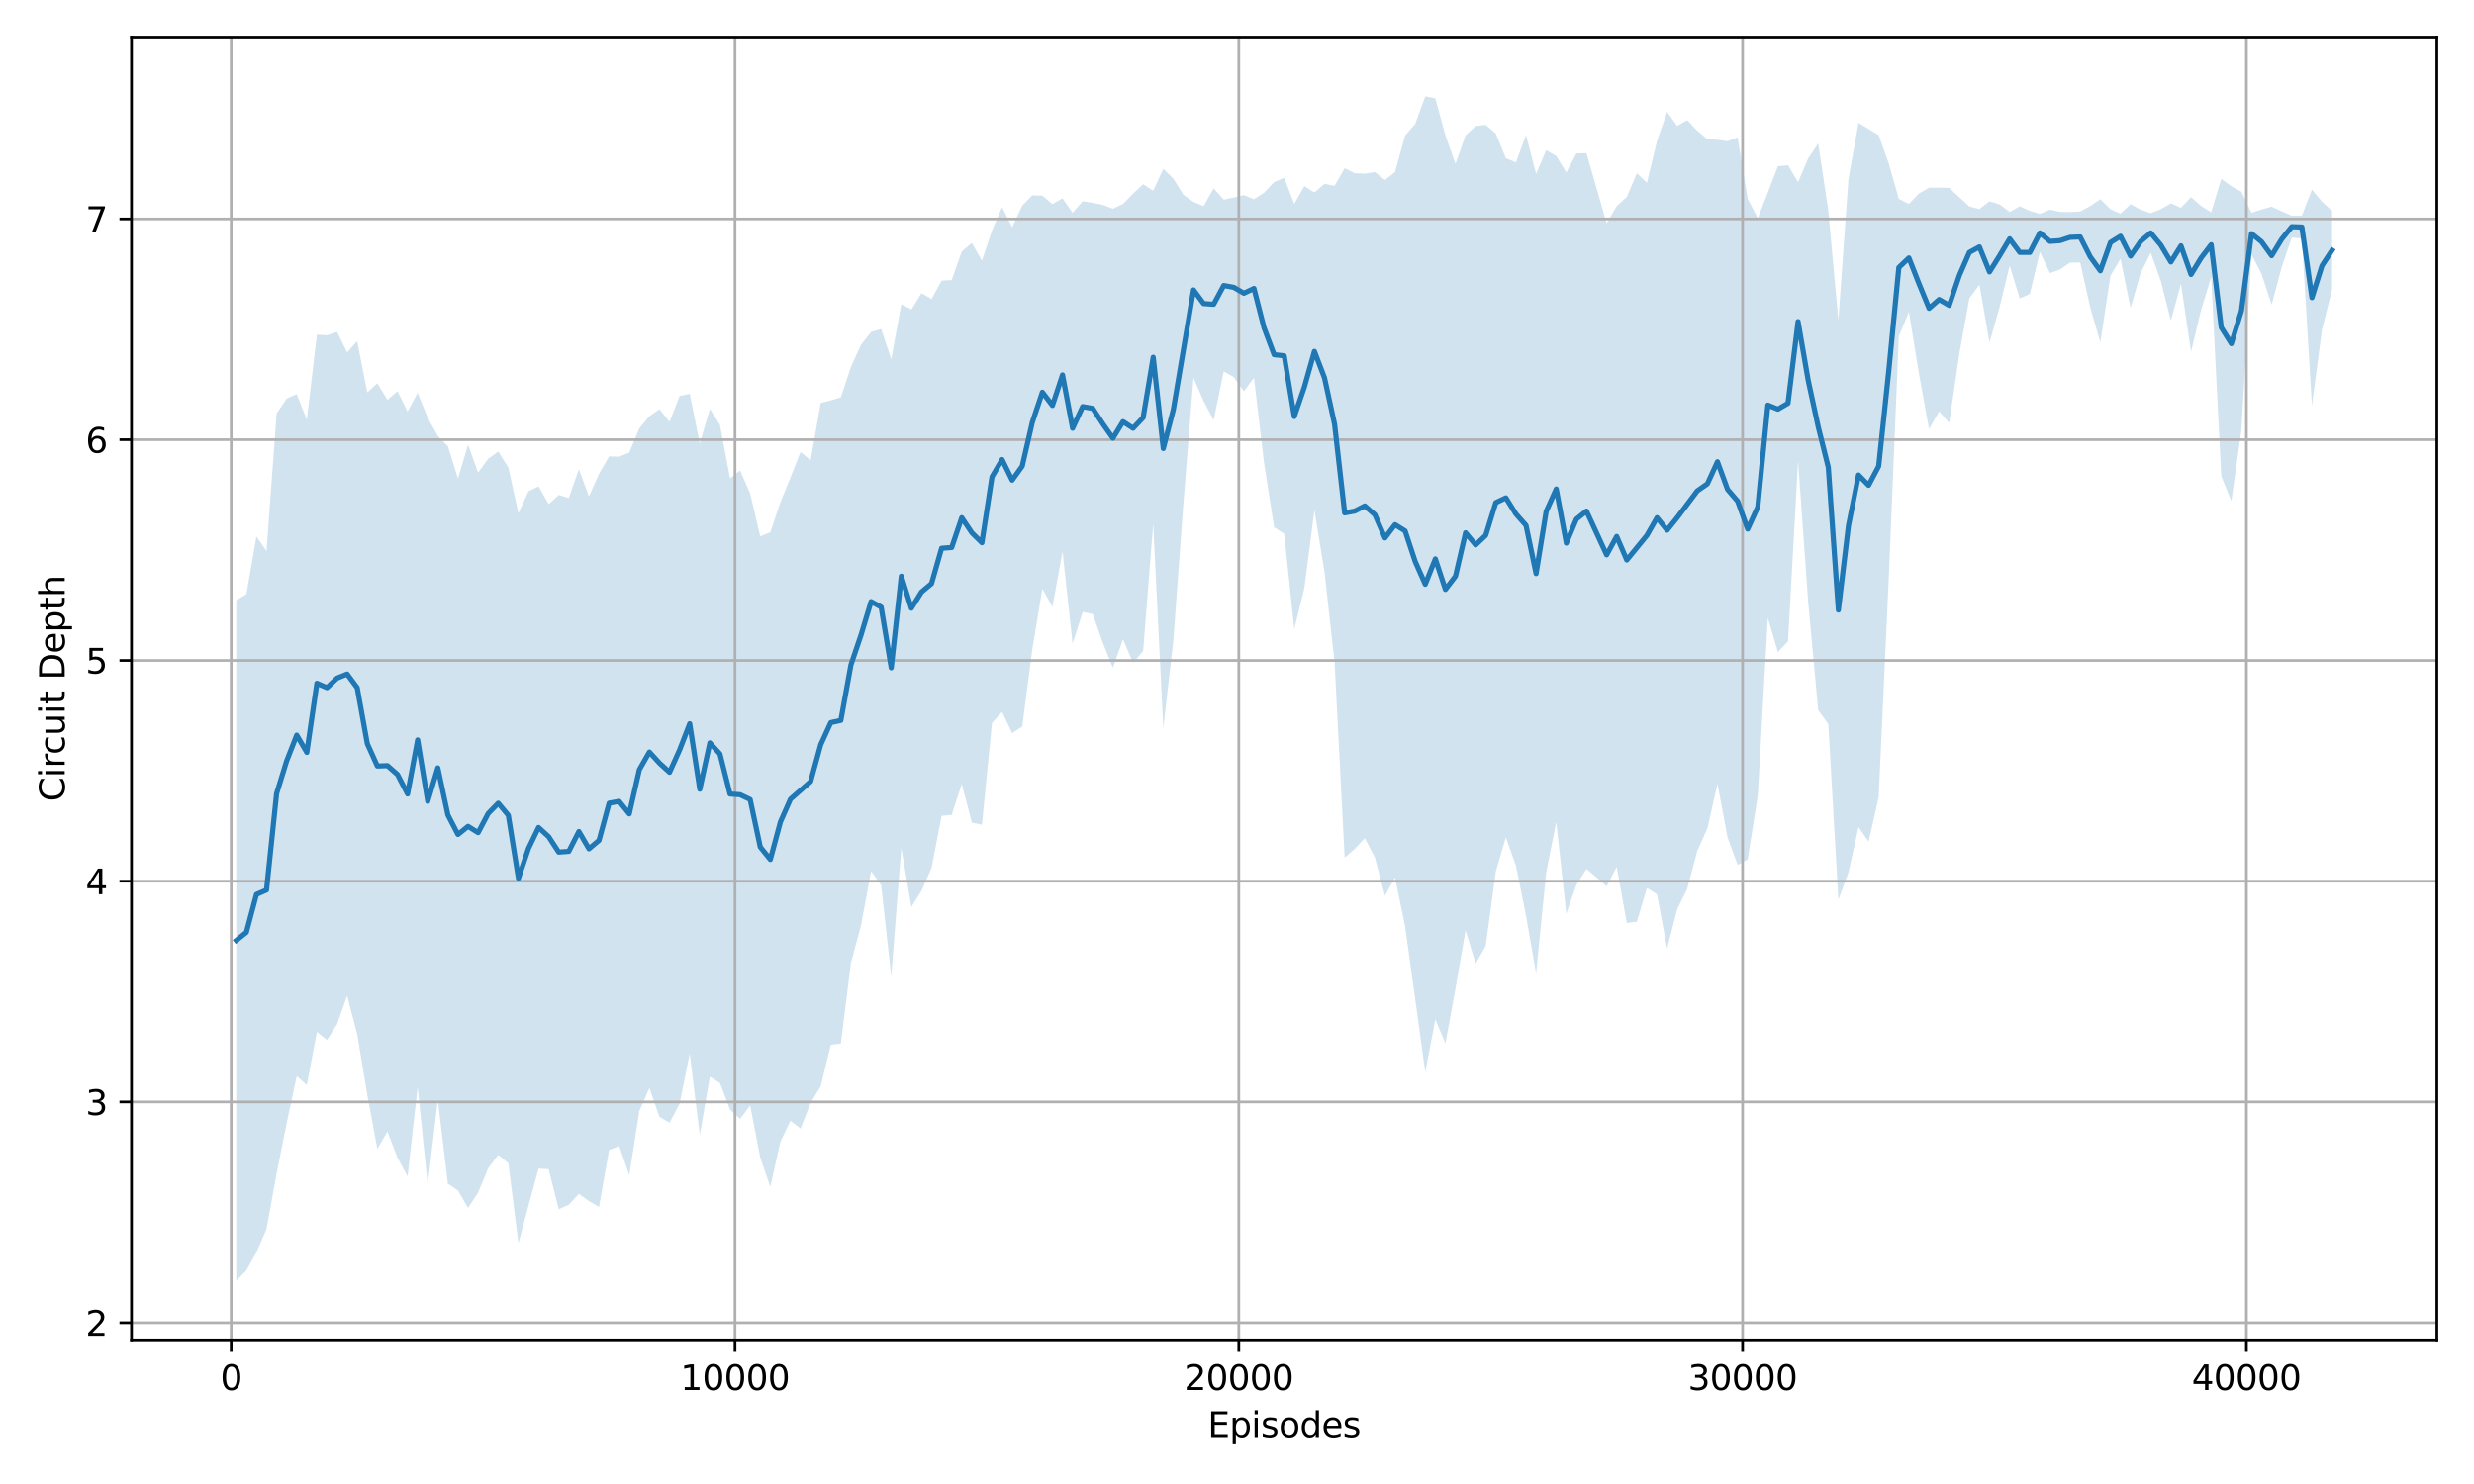 <?xml version="1.0" encoding="utf-8" standalone="no"?>
<!DOCTYPE svg PUBLIC "-//W3C//DTD SVG 1.1//EN"
  "http://www.w3.org/Graphics/SVG/1.1/DTD/svg11.dtd">
<svg xmlns:xlink="http://www.w3.org/1999/xlink" width="720pt" height="432pt" viewBox="0 0 720 432" xmlns="http://www.w3.org/2000/svg" version="1.1">
 <defs>
  <style type="text/css">*{stroke-linejoin: round; stroke-linecap: butt}</style>
 </defs>
 <g id="figure_1">
  <g id="patch_1">
   <path d="M 0 432 
L 720 432 
L 720 0 
L 0 0 
z
" style="fill: #ffffff"/>
  </g>
  <g id="axes_1">
   <g id="patch_2">
    <path d="M 38.27 390.04 
L 709.2 390.04 
L 709.2 10.8 
L 38.27 10.8 
z
" style="fill: #ffffff"/>
   </g>
   <g id="FillBetweenPolyCollection_1">
    <path d="M 68.767 174.727 
L 68.767 372.802 
L 71.699 369.846 
L 74.632 364.572 
L 77.564 357.77 
L 80.496 341.655 
L 83.429 326.955 
L 86.361 313.269 
L 89.294 315.872 
L 92.226 300.399 
L 95.158 302.762 
L 98.091 298.19 
L 101.023 289.852 
L 103.955 301.076 
L 106.888 318.68 
L 109.82 334.426 
L 112.753 329.374 
L 115.685 337.034 
L 118.617 342.468 
L 121.55 316.439 
L 124.482 344.942 
L 127.415 320.171 
L 130.347 344.57 
L 133.279 346.571 
L 136.212 351.635 
L 139.144 347.187 
L 142.076 340.083 
L 145.009 336.19 
L 147.941 338.623 
L 150.874 361.923 
L 153.806 350.951 
L 156.738 340.184 
L 159.671 340.361 
L 162.603 352.025 
L 165.536 350.716 
L 168.468 347.54 
L 171.4 349.65 
L 174.333 351.34 
L 177.265 334.765 
L 180.197 333.617 
L 183.13 342.107 
L 186.062 323.431 
L 188.995 316.709 
L 191.927 325.158 
L 194.859 326.83 
L 197.792 321.299 
L 200.724 306.715 
L 203.657 330.407 
L 206.589 313.461 
L 209.521 315.257 
L 212.454 323.027 
L 215.386 325.735 
L 218.319 321.819 
L 221.251 336.989 
L 224.183 345.487 
L 227.116 332.354 
L 230.048 326.254 
L 232.98 328.542 
L 235.913 321.042 
L 238.845 316.28 
L 241.778 304.149 
L 244.71 303.777 
L 247.642 280.287 
L 250.575 269.378 
L 253.507 253.613 
L 256.44 257.69 
L 259.372 284.189 
L 262.304 246.911 
L 265.237 264.017 
L 268.169 259.337 
L 271.101 252.697 
L 274.034 237.493 
L 276.966 237.231 
L 279.899 228.207 
L 282.831 239.476 
L 285.763 240.075 
L 288.696 210.482 
L 291.628 207.257 
L 294.561 213.39 
L 297.493 211.547 
L 300.425 189.056 
L 303.358 171.408 
L 306.29 176.65 
L 309.223 160.558 
L 312.155 187.392 
L 315.087 178.142 
L 318.02 178.737 
L 320.952 187.131 
L 323.884 194.376 
L 326.817 186.114 
L 329.749 192.984 
L 332.682 189.494 
L 335.614 152.49 
L 338.546 211.981 
L 341.479 186.409 
L 344.411 146.381 
L 347.344 110.018 
L 350.276 116.744 
L 353.208 122.326 
L 356.141 108.126 
L 359.073 109.79 
L 362.005 113.929 
L 364.938 109.97 
L 367.87 134.754 
L 370.803 153.499 
L 373.735 155.388 
L 376.667 183.155 
L 379.6 171.178 
L 382.532 148.563 
L 385.465 166.479 
L 388.397 192.898 
L 391.329 249.657 
L 394.262 247.122 
L 397.194 244.001 
L 400.126 249.622 
L 403.059 260.766 
L 405.991 255.407 
L 408.924 269.694 
L 411.856 290.801 
L 414.788 312.138 
L 417.721 296.763 
L 420.653 303.762 
L 423.586 287.786 
L 426.518 270.822 
L 429.45 280.544 
L 432.383 275.346 
L 435.315 253.743 
L 438.248 243.776 
L 441.18 252 
L 444.112 266.602 
L 447.045 283.361 
L 449.977 254.041 
L 452.909 239.288 
L 455.842 265.979 
L 458.774 257.591 
L 461.707 252.954 
L 464.639 255.407 
L 467.571 258.043 
L 470.504 252.326 
L 473.436 268.69 
L 476.369 268.326 
L 479.301 258.474 
L 482.233 260.353 
L 485.166 276.117 
L 488.098 264.753 
L 491.03 258.719 
L 493.963 247.686 
L 496.895 241.19 
L 499.828 228.16 
L 502.76 243.797 
L 505.692 251.777 
L 508.625 250.185 
L 511.557 231.698 
L 514.49 179.823 
L 517.422 189.822 
L 520.354 186.697 
L 523.287 134.222 
L 526.219 175.155 
L 529.151 206.762 
L 532.084 210.777 
L 535.016 261.917 
L 537.949 253.984 
L 540.881 240.786 
L 543.813 245.004 
L 546.746 232.088 
L 549.678 168.366 
L 552.611 97.865 
L 555.543 90.799 
L 558.475 108.834 
L 561.408 124.877 
L 564.34 119.759 
L 567.273 123.114 
L 570.205 103.046 
L 573.137 86.848 
L 576.07 82.89 
L 579.002 99.706 
L 581.934 89.386 
L 584.867 77.334 
L 587.799 86.901 
L 590.732 85.586 
L 593.664 73.343 
L 596.596 79.507 
L 599.529 78.438 
L 602.461 76.451 
L 605.394 76.404 
L 608.326 89.544 
L 611.258 99.678 
L 614.191 80.283 
L 617.123 75.335 
L 620.055 89.645 
L 622.988 79.507 
L 625.92 73.56 
L 628.853 81.79 
L 631.785 93.327 
L 634.717 82.61 
L 637.65 102.422 
L 640.582 90.21 
L 643.515 80.655 
L 646.447 138.596 
L 649.379 145.873 
L 652.312 125.217 
L 655.244 74.077 
L 658.176 79.765 
L 661.109 88.726 
L 664.041 77.741 
L 666.974 69.164 
L 669.906 69.423 
L 672.838 118.107 
L 675.771 95.945 
L 678.703 84.277 
L 678.703 61.399 
L 678.703 61.399 
L 675.771 58.727 
L 672.838 55.202 
L 669.906 62.758 
L 666.974 62.802 
L 664.041 61.509 
L 661.109 60.162 
L 658.176 60.983 
L 655.244 61.959 
L 652.312 55.803 
L 649.379 54.212 
L 646.447 52.064 
L 643.515 61.808 
L 640.582 59.964 
L 637.65 57.392 
L 634.717 60.495 
L 631.785 59.203 
L 628.853 60.887 
L 625.92 62.048 
L 622.988 61.028 
L 620.055 59.458 
L 617.123 62.2 
L 614.191 60.895 
L 611.258 57.993 
L 608.326 59.987 
L 605.394 61.56 
L 602.461 61.727 
L 599.529 61.668 
L 596.596 61.028 
L 593.664 62.265 
L 590.732 61.375 
L 587.799 60.06 
L 584.867 61.701 
L 581.934 59.503 
L 579.002 58.608 
L 576.07 60.857 
L 573.137 60.113 
L 570.205 57.41 
L 567.273 54.692 
L 564.34 54.621 
L 561.408 54.644 
L 558.475 56.335 
L 555.543 59.375 
L 552.611 57.878 
L 549.678 47.569 
L 546.746 39.328 
L 543.813 37.55 
L 540.881 35.771 
L 537.949 52.133 
L 535.016 93.254 
L 532.084 61.282 
L 529.151 41.734 
L 526.219 46.136 
L 523.287 53.01 
L 520.354 48.089 
L 517.422 48.392 
L 514.49 56.034 
L 511.557 63.494 
L 508.625 57.86 
L 505.692 39.989 
L 502.76 41.114 
L 499.828 40.685 
L 496.895 40.507 
L 493.963 38.081 
L 491.03 34.974 
L 488.098 36.651 
L 485.166 32.571 
L 482.233 41.052 
L 479.301 53.212 
L 476.369 50.43 
L 473.436 57.348 
L 470.504 60.003 
L 467.571 64.996 
L 464.639 54.78 
L 461.707 44.594 
L 458.774 44.67 
L 455.842 50.206 
L 452.909 45.409 
L 449.977 43.722 
L 447.045 50.604 
L 444.112 39.3 
L 441.18 47.262 
L 438.248 46.061 
L 435.315 38.879 
L 432.383 36.34 
L 429.45 36.712 
L 426.518 39.365 
L 423.586 47.678 
L 420.653 39.413 
L 417.721 28.633 
L 414.788 28.038 
L 411.856 36.094 
L 408.924 39.422 
L 405.991 50.068 
L 403.059 52.42 
L 400.126 50.069 
L 397.194 50.549 
L 394.262 50.426 
L 391.329 48.963 
L 388.397 54.098 
L 385.465 53.527 
L 382.532 56.02 
L 379.6 54.183 
L 376.667 59.343 
L 373.735 51.765 
L 370.803 53.011 
L 367.87 56.119 
L 364.938 57.983 
L 362.005 56.809 
L 359.073 57.521 
L 356.141 58.114 
L 353.208 54.838 
L 350.276 59.992 
L 347.344 58.792 
L 344.411 56.702 
L 341.479 52.018 
L 338.546 49.153 
L 335.614 55.52 
L 332.682 53.647 
L 329.749 56.368 
L 326.817 59.382 
L 323.884 60.76 
L 320.952 59.65 
L 318.02 59.047 
L 315.087 58.572 
L 312.155 61.96 
L 309.223 57.734 
L 306.29 59.421 
L 303.358 56.952 
L 300.425 56.869 
L 297.493 59.869 
L 294.561 66.165 
L 291.628 60.302 
L 288.696 67.146 
L 285.763 75.895 
L 282.831 70.711 
L 279.899 73.197 
L 276.966 81.525 
L 274.034 81.69 
L 271.101 87.05 
L 268.169 85.337 
L 265.237 90.082 
L 262.304 88.552 
L 259.372 104.612 
L 256.44 95.767 
L 253.507 96.631 
L 250.575 100.359 
L 247.642 106.8 
L 244.71 115.656 
L 241.778 116.569 
L 238.845 117.291 
L 235.913 133.949 
L 232.98 131.59 
L 230.048 139.019 
L 227.116 146.2 
L 224.183 154.916 
L 221.251 156.132 
L 218.319 143.668 
L 215.386 136.967 
L 212.454 139.248 
L 209.521 123.669 
L 206.589 119.038 
L 203.657 129.083 
L 200.724 114.646 
L 197.792 115.27 
L 194.859 122.806 
L 191.927 119.123 
L 188.995 121.146 
L 186.062 124.705 
L 183.13 131.735 
L 180.197 132.942 
L 177.265 132.865 
L 174.333 137.924 
L 171.4 144.542 
L 168.468 136.583 
L 165.536 144.974 
L 162.603 144.094 
L 159.671 146.761 
L 156.738 141.583 
L 153.806 143.026 
L 150.874 149.405 
L 147.941 136.075 
L 145.009 131.439 
L 142.076 133.544 
L 139.144 137.579 
L 136.212 129.49 
L 133.279 139.266 
L 130.347 129.914 
L 127.415 126.895 
L 124.482 121.617 
L 121.55 114.347 
L 118.617 119.806 
L 115.685 113.887 
L 112.753 116.406 
L 109.82 111.569 
L 106.888 114.248 
L 103.955 99.293 
L 101.023 102.59 
L 98.091 96.609 
L 95.158 97.607 
L 92.226 97.399 
L 89.294 122.197 
L 86.361 114.732 
L 83.429 116.041 
L 80.496 120.405 
L 77.564 160.412 
L 74.632 156.181 
L 71.699 172.971 
L 68.767 174.727 
z
" clip-path="url(#pc7482cb475)" style="fill: #1f77b4; fill-opacity: 0.2"/>
   </g>
   <g id="matplotlib.axis_1">
    <g id="xtick_1">
     <g id="line2d_1">
      <path d="M 67.286 390.04 
L 67.286 10.8 
" clip-path="url(#pc7482cb475)" style="fill: none; stroke: #b0b0b0; stroke-width: 0.8; stroke-linecap: square"/>
     </g>
     <g id="line2d_2">
      <defs>
       <path id="m456d2b9468" d="M 0 0 
L 0 3.5 
" style="stroke: #000000; stroke-width: 0.8"/>
      </defs>
      <g>
       <use xlink:href="#m456d2b9468" x="67.286" y="390.04" style="stroke: #000000; stroke-width: 0.8"/>
      </g>
     </g>
     <g id="text_1">
      <!-- 0 -->
      <g transform="translate(64.105 404.638) scale(0.1 -0.1)">
       <defs>
        <path id="DejaVuSans-30" d="M 2034 4250 
Q 1547 4250 1301 3770 
Q 1056 3291 1056 2328 
Q 1056 1369 1301 889 
Q 1547 409 2034 409 
Q 2525 409 2770 889 
Q 3016 1369 3016 2328 
Q 3016 3291 2770 3770 
Q 2525 4250 2034 4250 
z
M 2034 4750 
Q 2819 4750 3233 4129 
Q 3647 3509 3647 2328 
Q 3647 1150 3233 529 
Q 2819 -91 2034 -91 
Q 1250 -91 836 529 
Q 422 1150 422 2328 
Q 422 3509 836 4129 
Q 1250 4750 2034 4750 
z
" transform="scale(0.016)"/>
       </defs>
       <use xlink:href="#DejaVuSans-30"/>
      </g>
     </g>
    </g>
    <g id="xtick_2">
     <g id="line2d_3">
      <path d="M 213.905 390.04 
L 213.905 10.8 
" clip-path="url(#pc7482cb475)" style="fill: none; stroke: #b0b0b0; stroke-width: 0.8; stroke-linecap: square"/>
     </g>
     <g id="line2d_4">
      <g>
       <use xlink:href="#m456d2b9468" x="213.905" y="390.04" style="stroke: #000000; stroke-width: 0.8"/>
      </g>
     </g>
     <g id="text_2">
      <!-- 10000 -->
      <g transform="translate(197.999 404.638) scale(0.1 -0.1)">
       <defs>
        <path id="DejaVuSans-31" d="M 794 531 
L 1825 531 
L 1825 4091 
L 703 3866 
L 703 4441 
L 1819 4666 
L 2450 4666 
L 2450 531 
L 3481 531 
L 3481 0 
L 794 0 
L 794 531 
z
" transform="scale(0.016)"/>
       </defs>
       <use xlink:href="#DejaVuSans-31"/>
       <use xlink:href="#DejaVuSans-30" transform="translate(63.623 0)"/>
       <use xlink:href="#DejaVuSans-30" transform="translate(127.246 0)"/>
       <use xlink:href="#DejaVuSans-30" transform="translate(190.869 0)"/>
       <use xlink:href="#DejaVuSans-30" transform="translate(254.492 0)"/>
      </g>
     </g>
    </g>
    <g id="xtick_3">
     <g id="line2d_5">
      <path d="M 360.525 390.04 
L 360.525 10.8 
" clip-path="url(#pc7482cb475)" style="fill: none; stroke: #b0b0b0; stroke-width: 0.8; stroke-linecap: square"/>
     </g>
     <g id="line2d_6">
      <g>
       <use xlink:href="#m456d2b9468" x="360.525" y="390.04" style="stroke: #000000; stroke-width: 0.8"/>
      </g>
     </g>
     <g id="text_3">
      <!-- 20000 -->
      <g transform="translate(344.618 404.638) scale(0.1 -0.1)">
       <defs>
        <path id="DejaVuSans-32" d="M 1228 531 
L 3431 531 
L 3431 0 
L 469 0 
L 469 531 
Q 828 903 1448 1529 
Q 2069 2156 2228 2338 
Q 2531 2678 2651 2914 
Q 2772 3150 2772 3378 
Q 2772 3750 2511 3984 
Q 2250 4219 1831 4219 
Q 1534 4219 1204 4116 
Q 875 4013 500 3803 
L 500 4441 
Q 881 4594 1212 4672 
Q 1544 4750 1819 4750 
Q 2544 4750 2975 4387 
Q 3406 4025 3406 3419 
Q 3406 3131 3298 2873 
Q 3191 2616 2906 2266 
Q 2828 2175 2409 1742 
Q 1991 1309 1228 531 
z
" transform="scale(0.016)"/>
       </defs>
       <use xlink:href="#DejaVuSans-32"/>
       <use xlink:href="#DejaVuSans-30" transform="translate(63.623 0)"/>
       <use xlink:href="#DejaVuSans-30" transform="translate(127.246 0)"/>
       <use xlink:href="#DejaVuSans-30" transform="translate(190.869 0)"/>
       <use xlink:href="#DejaVuSans-30" transform="translate(254.492 0)"/>
      </g>
     </g>
    </g>
    <g id="xtick_4">
     <g id="line2d_7">
      <path d="M 507.144 390.04 
L 507.144 10.8 
" clip-path="url(#pc7482cb475)" style="fill: none; stroke: #b0b0b0; stroke-width: 0.8; stroke-linecap: square"/>
     </g>
     <g id="line2d_8">
      <g>
       <use xlink:href="#m456d2b9468" x="507.144" y="390.04" style="stroke: #000000; stroke-width: 0.8"/>
      </g>
     </g>
     <g id="text_4">
      <!-- 30000 -->
      <g transform="translate(491.238 404.638) scale(0.1 -0.1)">
       <defs>
        <path id="DejaVuSans-33" d="M 2597 2516 
Q 3050 2419 3304 2112 
Q 3559 1806 3559 1356 
Q 3559 666 3084 287 
Q 2609 -91 1734 -91 
Q 1441 -91 1130 -33 
Q 819 25 488 141 
L 488 750 
Q 750 597 1062 519 
Q 1375 441 1716 441 
Q 2309 441 2620 675 
Q 2931 909 2931 1356 
Q 2931 1769 2642 2001 
Q 2353 2234 1838 2234 
L 1294 2234 
L 1294 2753 
L 1863 2753 
Q 2328 2753 2575 2939 
Q 2822 3125 2822 3475 
Q 2822 3834 2567 4026 
Q 2313 4219 1838 4219 
Q 1578 4219 1281 4162 
Q 984 4106 628 3988 
L 628 4550 
Q 988 4650 1302 4700 
Q 1616 4750 1894 4750 
Q 2613 4750 3031 4423 
Q 3450 4097 3450 3541 
Q 3450 3153 3228 2886 
Q 3006 2619 2597 2516 
z
" transform="scale(0.016)"/>
       </defs>
       <use xlink:href="#DejaVuSans-33"/>
       <use xlink:href="#DejaVuSans-30" transform="translate(63.623 0)"/>
       <use xlink:href="#DejaVuSans-30" transform="translate(127.246 0)"/>
       <use xlink:href="#DejaVuSans-30" transform="translate(190.869 0)"/>
       <use xlink:href="#DejaVuSans-30" transform="translate(254.492 0)"/>
      </g>
     </g>
    </g>
    <g id="xtick_5">
     <g id="line2d_9">
      <path d="M 653.763 390.04 
L 653.763 10.8 
" clip-path="url(#pc7482cb475)" style="fill: none; stroke: #b0b0b0; stroke-width: 0.8; stroke-linecap: square"/>
     </g>
     <g id="line2d_10">
      <g>
       <use xlink:href="#m456d2b9468" x="653.763" y="390.04" style="stroke: #000000; stroke-width: 0.8"/>
      </g>
     </g>
     <g id="text_5">
      <!-- 40000 -->
      <g transform="translate(637.857 404.638) scale(0.1 -0.1)">
       <defs>
        <path id="DejaVuSans-34" d="M 2419 4116 
L 825 1625 
L 2419 1625 
L 2419 4116 
z
M 2253 4666 
L 3047 4666 
L 3047 1625 
L 3713 1625 
L 3713 1100 
L 3047 1100 
L 3047 0 
L 2419 0 
L 2419 1100 
L 313 1100 
L 313 1709 
L 2253 4666 
z
" transform="scale(0.016)"/>
       </defs>
       <use xlink:href="#DejaVuSans-34"/>
       <use xlink:href="#DejaVuSans-30" transform="translate(63.623 0)"/>
       <use xlink:href="#DejaVuSans-30" transform="translate(127.246 0)"/>
       <use xlink:href="#DejaVuSans-30" transform="translate(190.869 0)"/>
       <use xlink:href="#DejaVuSans-30" transform="translate(254.492 0)"/>
      </g>
     </g>
    </g>
    <g id="text_6">
     <!-- Episodes -->
     <g transform="translate(351.493 418.317) scale(0.1 -0.1)">
      <defs>
       <path id="DejaVuSans-45" d="M 628 4666 
L 3578 4666 
L 3578 4134 
L 1259 4134 
L 1259 2753 
L 3481 2753 
L 3481 2222 
L 1259 2222 
L 1259 531 
L 3634 531 
L 3634 0 
L 628 0 
L 628 4666 
z
" transform="scale(0.016)"/>
       <path id="DejaVuSans-70" d="M 1159 525 
L 1159 -1331 
L 581 -1331 
L 581 3500 
L 1159 3500 
L 1159 2969 
Q 1341 3281 1617 3432 
Q 1894 3584 2278 3584 
Q 2916 3584 3314 3078 
Q 3713 2572 3713 1747 
Q 3713 922 3314 415 
Q 2916 -91 2278 -91 
Q 1894 -91 1617 61 
Q 1341 213 1159 525 
z
M 3116 1747 
Q 3116 2381 2855 2742 
Q 2594 3103 2138 3103 
Q 1681 3103 1420 2742 
Q 1159 2381 1159 1747 
Q 1159 1113 1420 752 
Q 1681 391 2138 391 
Q 2594 391 2855 752 
Q 3116 1113 3116 1747 
z
" transform="scale(0.016)"/>
       <path id="DejaVuSans-69" d="M 603 3500 
L 1178 3500 
L 1178 0 
L 603 0 
L 603 3500 
z
M 603 4863 
L 1178 4863 
L 1178 4134 
L 603 4134 
L 603 4863 
z
" transform="scale(0.016)"/>
       <path id="DejaVuSans-73" d="M 2834 3397 
L 2834 2853 
Q 2591 2978 2328 3040 
Q 2066 3103 1784 3103 
Q 1356 3103 1142 2972 
Q 928 2841 928 2578 
Q 928 2378 1081 2264 
Q 1234 2150 1697 2047 
L 1894 2003 
Q 2506 1872 2764 1633 
Q 3022 1394 3022 966 
Q 3022 478 2636 193 
Q 2250 -91 1575 -91 
Q 1294 -91 989 -36 
Q 684 19 347 128 
L 347 722 
Q 666 556 975 473 
Q 1284 391 1588 391 
Q 1994 391 2212 530 
Q 2431 669 2431 922 
Q 2431 1156 2273 1281 
Q 2116 1406 1581 1522 
L 1381 1569 
Q 847 1681 609 1914 
Q 372 2147 372 2553 
Q 372 3047 722 3315 
Q 1072 3584 1716 3584 
Q 2034 3584 2315 3537 
Q 2597 3491 2834 3397 
z
" transform="scale(0.016)"/>
       <path id="DejaVuSans-6f" d="M 1959 3097 
Q 1497 3097 1228 2736 
Q 959 2375 959 1747 
Q 959 1119 1226 758 
Q 1494 397 1959 397 
Q 2419 397 2687 759 
Q 2956 1122 2956 1747 
Q 2956 2369 2687 2733 
Q 2419 3097 1959 3097 
z
M 1959 3584 
Q 2709 3584 3137 3096 
Q 3566 2609 3566 1747 
Q 3566 888 3137 398 
Q 2709 -91 1959 -91 
Q 1206 -91 779 398 
Q 353 888 353 1747 
Q 353 2609 779 3096 
Q 1206 3584 1959 3584 
z
" transform="scale(0.016)"/>
       <path id="DejaVuSans-64" d="M 2906 2969 
L 2906 4863 
L 3481 4863 
L 3481 0 
L 2906 0 
L 2906 525 
Q 2725 213 2448 61 
Q 2172 -91 1784 -91 
Q 1150 -91 751 415 
Q 353 922 353 1747 
Q 353 2572 751 3078 
Q 1150 3584 1784 3584 
Q 2172 3584 2448 3432 
Q 2725 3281 2906 2969 
z
M 947 1747 
Q 947 1113 1208 752 
Q 1469 391 1925 391 
Q 2381 391 2643 752 
Q 2906 1113 2906 1747 
Q 2906 2381 2643 2742 
Q 2381 3103 1925 3103 
Q 1469 3103 1208 2742 
Q 947 2381 947 1747 
z
" transform="scale(0.016)"/>
       <path id="DejaVuSans-65" d="M 3597 1894 
L 3597 1613 
L 953 1613 
Q 991 1019 1311 708 
Q 1631 397 2203 397 
Q 2534 397 2845 478 
Q 3156 559 3463 722 
L 3463 178 
Q 3153 47 2828 -22 
Q 2503 -91 2169 -91 
Q 1331 -91 842 396 
Q 353 884 353 1716 
Q 353 2575 817 3079 
Q 1281 3584 2069 3584 
Q 2775 3584 3186 3129 
Q 3597 2675 3597 1894 
z
M 3022 2063 
Q 3016 2534 2758 2815 
Q 2500 3097 2075 3097 
Q 1594 3097 1305 2825 
Q 1016 2553 972 2059 
L 3022 2063 
z
" transform="scale(0.016)"/>
      </defs>
      <use xlink:href="#DejaVuSans-45"/>
      <use xlink:href="#DejaVuSans-70" transform="translate(63.184 0)"/>
      <use xlink:href="#DejaVuSans-69" transform="translate(126.66 0)"/>
      <use xlink:href="#DejaVuSans-73" transform="translate(154.443 0)"/>
      <use xlink:href="#DejaVuSans-6f" transform="translate(206.543 0)"/>
      <use xlink:href="#DejaVuSans-64" transform="translate(267.725 0)"/>
      <use xlink:href="#DejaVuSans-65" transform="translate(331.201 0)"/>
      <use xlink:href="#DejaVuSans-73" transform="translate(392.725 0)"/>
     </g>
    </g>
   </g>
   <g id="matplotlib.axis_2">
    <g id="ytick_1">
     <g id="line2d_11">
      <path d="M 38.27 385.045 
L 709.2 385.045 
" clip-path="url(#pc7482cb475)" style="fill: none; stroke: #b0b0b0; stroke-width: 0.8; stroke-linecap: square"/>
     </g>
     <g id="line2d_12">
      <defs>
       <path id="mab79cbdf7c" d="M 0 0 
L -3.5 0 
" style="stroke: #000000; stroke-width: 0.8"/>
      </defs>
      <g>
       <use xlink:href="#mab79cbdf7c" x="38.27" y="385.045" style="stroke: #000000; stroke-width: 0.8"/>
      </g>
     </g>
     <g id="text_7">
      <!-- 2 -->
      <g transform="translate(24.907 388.845) scale(0.1 -0.1)">
       <use xlink:href="#DejaVuSans-32"/>
      </g>
     </g>
    </g>
    <g id="ytick_2">
     <g id="line2d_13">
      <path d="M 38.27 320.783 
L 709.2 320.783 
" clip-path="url(#pc7482cb475)" style="fill: none; stroke: #b0b0b0; stroke-width: 0.8; stroke-linecap: square"/>
     </g>
     <g id="line2d_14">
      <g>
       <use xlink:href="#mab79cbdf7c" x="38.27" y="320.783" style="stroke: #000000; stroke-width: 0.8"/>
      </g>
     </g>
     <g id="text_8">
      <!-- 3 -->
      <g transform="translate(24.907 324.582) scale(0.1 -0.1)">
       <use xlink:href="#DejaVuSans-33"/>
      </g>
     </g>
    </g>
    <g id="ytick_3">
     <g id="line2d_15">
      <path d="M 38.27 256.521 
L 709.2 256.521 
" clip-path="url(#pc7482cb475)" style="fill: none; stroke: #b0b0b0; stroke-width: 0.8; stroke-linecap: square"/>
     </g>
     <g id="line2d_16">
      <g>
       <use xlink:href="#mab79cbdf7c" x="38.27" y="256.521" style="stroke: #000000; stroke-width: 0.8"/>
      </g>
     </g>
     <g id="text_9">
      <!-- 4 -->
      <g transform="translate(24.907 260.32) scale(0.1 -0.1)">
       <use xlink:href="#DejaVuSans-34"/>
      </g>
     </g>
    </g>
    <g id="ytick_4">
     <g id="line2d_17">
      <path d="M 38.27 192.259 
L 709.2 192.259 
" clip-path="url(#pc7482cb475)" style="fill: none; stroke: #b0b0b0; stroke-width: 0.8; stroke-linecap: square"/>
     </g>
     <g id="line2d_18">
      <g>
       <use xlink:href="#mab79cbdf7c" x="38.27" y="192.259" style="stroke: #000000; stroke-width: 0.8"/>
      </g>
     </g>
     <g id="text_10">
      <!-- 5 -->
      <g transform="translate(24.907 196.058) scale(0.1 -0.1)">
       <defs>
        <path id="DejaVuSans-35" d="M 691 4666 
L 3169 4666 
L 3169 4134 
L 1269 4134 
L 1269 2991 
Q 1406 3038 1543 3061 
Q 1681 3084 1819 3084 
Q 2600 3084 3056 2656 
Q 3513 2228 3513 1497 
Q 3513 744 3044 326 
Q 2575 -91 1722 -91 
Q 1428 -91 1123 -41 
Q 819 9 494 109 
L 494 744 
Q 775 591 1075 516 
Q 1375 441 1709 441 
Q 2250 441 2565 725 
Q 2881 1009 2881 1497 
Q 2881 1984 2565 2268 
Q 2250 2553 1709 2553 
Q 1456 2553 1204 2497 
Q 953 2441 691 2322 
L 691 4666 
z
" transform="scale(0.016)"/>
       </defs>
       <use xlink:href="#DejaVuSans-35"/>
      </g>
     </g>
    </g>
    <g id="ytick_5">
     <g id="line2d_19">
      <path d="M 38.27 127.996 
L 709.2 127.996 
" clip-path="url(#pc7482cb475)" style="fill: none; stroke: #b0b0b0; stroke-width: 0.8; stroke-linecap: square"/>
     </g>
     <g id="line2d_20">
      <g>
       <use xlink:href="#mab79cbdf7c" x="38.27" y="127.996" style="stroke: #000000; stroke-width: 0.8"/>
      </g>
     </g>
     <g id="text_11">
      <!-- 6 -->
      <g transform="translate(24.907 131.795) scale(0.1 -0.1)">
       <defs>
        <path id="DejaVuSans-36" d="M 2113 2584 
Q 1688 2584 1439 2293 
Q 1191 2003 1191 1497 
Q 1191 994 1439 701 
Q 1688 409 2113 409 
Q 2538 409 2786 701 
Q 3034 994 3034 1497 
Q 3034 2003 2786 2293 
Q 2538 2584 2113 2584 
z
M 3366 4563 
L 3366 3988 
Q 3128 4100 2886 4159 
Q 2644 4219 2406 4219 
Q 1781 4219 1451 3797 
Q 1122 3375 1075 2522 
Q 1259 2794 1537 2939 
Q 1816 3084 2150 3084 
Q 2853 3084 3261 2657 
Q 3669 2231 3669 1497 
Q 3669 778 3244 343 
Q 2819 -91 2113 -91 
Q 1303 -91 875 529 
Q 447 1150 447 2328 
Q 447 3434 972 4092 
Q 1497 4750 2381 4750 
Q 2619 4750 2861 4703 
Q 3103 4656 3366 4563 
z
" transform="scale(0.016)"/>
       </defs>
       <use xlink:href="#DejaVuSans-36"/>
      </g>
     </g>
    </g>
    <g id="ytick_6">
     <g id="line2d_21">
      <path d="M 38.27 63.734 
L 709.2 63.734 
" clip-path="url(#pc7482cb475)" style="fill: none; stroke: #b0b0b0; stroke-width: 0.8; stroke-linecap: square"/>
     </g>
     <g id="line2d_22">
      <g>
       <use xlink:href="#mab79cbdf7c" x="38.27" y="63.734" style="stroke: #000000; stroke-width: 0.8"/>
      </g>
     </g>
     <g id="text_12">
      <!-- 7 -->
      <g transform="translate(24.907 67.533) scale(0.1 -0.1)">
       <defs>
        <path id="DejaVuSans-37" d="M 525 4666 
L 3525 4666 
L 3525 4397 
L 1831 0 
L 1172 0 
L 2766 4134 
L 525 4134 
L 525 4666 
z
" transform="scale(0.016)"/>
       </defs>
       <use xlink:href="#DejaVuSans-37"/>
      </g>
     </g>
    </g>
    <g id="text_13">
     <!-- Circuit Depth -->
     <g transform="translate(18.828 233.329) rotate(-90) scale(0.1 -0.1)">
      <defs>
       <path id="DejaVuSans-43" d="M 4122 4306 
L 4122 3641 
Q 3803 3938 3442 4084 
Q 3081 4231 2675 4231 
Q 1875 4231 1450 3742 
Q 1025 3253 1025 2328 
Q 1025 1406 1450 917 
Q 1875 428 2675 428 
Q 3081 428 3442 575 
Q 3803 722 4122 1019 
L 4122 359 
Q 3791 134 3420 21 
Q 3050 -91 2638 -91 
Q 1578 -91 968 557 
Q 359 1206 359 2328 
Q 359 3453 968 4101 
Q 1578 4750 2638 4750 
Q 3056 4750 3426 4639 
Q 3797 4528 4122 4306 
z
" transform="scale(0.016)"/>
       <path id="DejaVuSans-72" d="M 2631 2963 
Q 2534 3019 2420 3045 
Q 2306 3072 2169 3072 
Q 1681 3072 1420 2755 
Q 1159 2438 1159 1844 
L 1159 0 
L 581 0 
L 581 3500 
L 1159 3500 
L 1159 2956 
Q 1341 3275 1631 3429 
Q 1922 3584 2338 3584 
Q 2397 3584 2469 3576 
Q 2541 3569 2628 3553 
L 2631 2963 
z
" transform="scale(0.016)"/>
       <path id="DejaVuSans-63" d="M 3122 3366 
L 3122 2828 
Q 2878 2963 2633 3030 
Q 2388 3097 2138 3097 
Q 1578 3097 1268 2742 
Q 959 2388 959 1747 
Q 959 1106 1268 751 
Q 1578 397 2138 397 
Q 2388 397 2633 464 
Q 2878 531 3122 666 
L 3122 134 
Q 2881 22 2623 -34 
Q 2366 -91 2075 -91 
Q 1284 -91 818 406 
Q 353 903 353 1747 
Q 353 2603 823 3093 
Q 1294 3584 2113 3584 
Q 2378 3584 2631 3529 
Q 2884 3475 3122 3366 
z
" transform="scale(0.016)"/>
       <path id="DejaVuSans-75" d="M 544 1381 
L 544 3500 
L 1119 3500 
L 1119 1403 
Q 1119 906 1312 657 
Q 1506 409 1894 409 
Q 2359 409 2629 706 
Q 2900 1003 2900 1516 
L 2900 3500 
L 3475 3500 
L 3475 0 
L 2900 0 
L 2900 538 
Q 2691 219 2414 64 
Q 2138 -91 1772 -91 
Q 1169 -91 856 284 
Q 544 659 544 1381 
z
M 1991 3584 
L 1991 3584 
z
" transform="scale(0.016)"/>
       <path id="DejaVuSans-74" d="M 1172 4494 
L 1172 3500 
L 2356 3500 
L 2356 3053 
L 1172 3053 
L 1172 1153 
Q 1172 725 1289 603 
Q 1406 481 1766 481 
L 2356 481 
L 2356 0 
L 1766 0 
Q 1100 0 847 248 
Q 594 497 594 1153 
L 594 3053 
L 172 3053 
L 172 3500 
L 594 3500 
L 594 4494 
L 1172 4494 
z
" transform="scale(0.016)"/>
       <path id="DejaVuSans-20" transform="scale(0.016)"/>
       <path id="DejaVuSans-44" d="M 1259 4147 
L 1259 519 
L 2022 519 
Q 2988 519 3436 956 
Q 3884 1394 3884 2338 
Q 3884 3275 3436 3711 
Q 2988 4147 2022 4147 
L 1259 4147 
z
M 628 4666 
L 1925 4666 
Q 3281 4666 3915 4102 
Q 4550 3538 4550 2338 
Q 4550 1131 3912 565 
Q 3275 0 1925 0 
L 628 0 
L 628 4666 
z
" transform="scale(0.016)"/>
       <path id="DejaVuSans-68" d="M 3513 2113 
L 3513 0 
L 2938 0 
L 2938 2094 
Q 2938 2591 2744 2837 
Q 2550 3084 2163 3084 
Q 1697 3084 1428 2787 
Q 1159 2491 1159 1978 
L 1159 0 
L 581 0 
L 581 4863 
L 1159 4863 
L 1159 2956 
Q 1366 3272 1645 3428 
Q 1925 3584 2291 3584 
Q 2894 3584 3203 3211 
Q 3513 2838 3513 2113 
z
" transform="scale(0.016)"/>
      </defs>
      <use xlink:href="#DejaVuSans-43"/>
      <use xlink:href="#DejaVuSans-69" transform="translate(69.824 0)"/>
      <use xlink:href="#DejaVuSans-72" transform="translate(97.607 0)"/>
      <use xlink:href="#DejaVuSans-63" transform="translate(136.471 0)"/>
      <use xlink:href="#DejaVuSans-75" transform="translate(191.451 0)"/>
      <use xlink:href="#DejaVuSans-69" transform="translate(254.83 0)"/>
      <use xlink:href="#DejaVuSans-74" transform="translate(282.613 0)"/>
      <use xlink:href="#DejaVuSans-20" transform="translate(321.822 0)"/>
      <use xlink:href="#DejaVuSans-44" transform="translate(353.609 0)"/>
      <use xlink:href="#DejaVuSans-65" transform="translate(430.611 0)"/>
      <use xlink:href="#DejaVuSans-70" transform="translate(492.135 0)"/>
      <use xlink:href="#DejaVuSans-74" transform="translate(555.611 0)"/>
      <use xlink:href="#DejaVuSans-68" transform="translate(594.82 0)"/>
     </g>
    </g>
   </g>
   <g id="line2d_23">
    <path d="M 68.767 273.764 
L 71.699 271.408 
L 74.632 260.377 
L 77.564 259.091 
L 80.496 231.03 
L 83.429 221.498 
L 86.361 214.001 
L 89.294 219.034 
L 92.226 198.899 
L 95.158 200.184 
L 98.091 197.4 
L 101.023 196.221 
L 103.955 200.184 
L 106.888 216.464 
L 109.82 222.997 
L 112.753 222.89 
L 115.685 225.461 
L 118.617 231.137 
L 121.55 215.393 
L 124.482 233.279 
L 127.415 223.533 
L 130.347 237.242 
L 133.279 242.919 
L 136.212 240.562 
L 139.144 242.383 
L 142.076 236.814 
L 145.009 233.815 
L 147.941 237.349 
L 150.874 255.664 
L 153.806 246.989 
L 156.738 240.884 
L 159.671 243.561 
L 162.603 248.06 
L 165.536 247.845 
L 168.468 242.062 
L 171.4 247.096 
L 174.333 244.632 
L 177.265 233.815 
L 180.197 233.279 
L 183.13 236.921 
L 186.062 224.068 
L 188.995 218.927 
L 191.927 222.14 
L 194.859 224.818 
L 197.792 218.285 
L 200.724 210.68 
L 203.657 229.745 
L 206.589 216.25 
L 209.521 219.463 
L 212.454 231.137 
L 215.386 231.351 
L 218.319 232.744 
L 221.251 246.56 
L 224.183 250.202 
L 227.116 239.277 
L 230.048 232.637 
L 235.913 227.496 
L 238.845 216.785 
L 241.778 210.359 
L 244.71 209.716 
L 247.642 193.544 
L 250.575 184.868 
L 253.507 175.122 
L 256.44 176.728 
L 259.372 194.401 
L 262.304 167.732 
L 265.237 177.05 
L 268.169 172.337 
L 271.101 169.874 
L 274.034 159.592 
L 276.966 159.378 
L 279.899 150.702 
L 282.831 155.094 
L 285.763 157.985 
L 288.696 138.814 
L 291.628 133.78 
L 294.561 139.778 
L 297.493 135.708 
L 300.425 122.962 
L 303.358 114.18 
L 306.29 118.036 
L 309.223 109.146 
L 312.155 124.676 
L 315.087 118.357 
L 318.02 118.892 
L 320.952 123.391 
L 323.884 127.568 
L 326.817 122.748 
L 329.749 124.676 
L 332.682 121.57 
L 335.614 104.005 
L 338.546 130.567 
L 341.479 119.214 
L 347.344 84.405 
L 350.276 88.368 
L 353.208 88.582 
L 356.141 83.12 
L 359.073 83.655 
L 362.005 85.369 
L 364.938 83.977 
L 367.87 95.437 
L 370.803 103.255 
L 373.735 103.577 
L 376.667 121.249 
L 379.6 112.68 
L 382.532 102.291 
L 385.465 110.003 
L 388.397 123.498 
L 391.329 149.31 
L 394.262 148.774 
L 397.194 147.275 
L 400.126 149.845 
L 403.059 156.593 
L 405.991 152.737 
L 408.924 154.558 
L 411.856 163.448 
L 414.788 170.088 
L 417.721 162.698 
L 420.653 171.587 
L 423.586 167.732 
L 426.518 155.094 
L 429.45 158.628 
L 432.383 155.843 
L 435.315 146.311 
L 438.248 144.919 
L 441.18 149.631 
L 444.112 152.951 
L 447.045 166.982 
L 449.977 148.881 
L 452.909 142.348 
L 455.842 158.092 
L 458.774 151.131 
L 461.707 148.774 
L 467.571 161.52 
L 470.504 156.165 
L 473.436 163.019 
L 479.301 155.843 
L 482.233 150.702 
L 485.166 154.344 
L 488.098 150.702 
L 493.963 142.884 
L 496.895 140.849 
L 499.828 134.422 
L 502.76 142.455 
L 505.692 145.883 
L 508.625 154.022 
L 511.557 147.596 
L 514.49 117.929 
L 517.422 119.107 
L 520.354 117.393 
L 523.287 93.616 
L 526.219 110.645 
L 529.151 124.248 
L 532.084 136.029 
L 535.016 177.585 
L 537.949 153.059 
L 540.881 138.278 
L 543.813 141.277 
L 546.746 135.708 
L 549.678 107.968 
L 552.611 77.872 
L 555.543 75.087 
L 558.475 82.584 
L 561.408 89.76 
L 564.34 87.19 
L 567.273 88.903 
L 570.205 80.228 
L 573.137 73.48 
L 576.07 71.874 
L 579.002 79.157 
L 581.934 74.444 
L 584.867 69.518 
L 587.799 73.48 
L 590.732 73.48 
L 593.664 67.804 
L 596.596 70.267 
L 599.529 70.053 
L 602.461 69.089 
L 605.394 68.982 
L 608.326 74.766 
L 611.258 78.836 
L 614.191 70.589 
L 617.123 68.768 
L 620.055 74.551 
L 622.988 70.267 
L 625.92 67.804 
L 628.853 71.338 
L 631.785 76.265 
L 634.717 71.553 
L 637.65 79.907 
L 640.582 75.087 
L 643.515 71.231 
L 646.447 95.33 
L 649.379 100.042 
L 652.312 90.51 
L 655.244 68.018 
L 658.176 70.374 
L 661.109 74.444 
L 664.041 69.625 
L 666.974 65.983 
L 669.906 66.09 
L 672.838 86.654 
L 675.771 77.336 
L 678.703 72.838 
L 678.703 72.838 
" clip-path="url(#pc7482cb475)" style="fill: none; stroke: #1f77b4; stroke-width: 1.5; stroke-linecap: square"/>
   </g>
   <g id="patch_3">
    <path d="M 38.27 390.04 
L 38.27 10.8 
" style="fill: none; stroke: #000000; stroke-width: 0.8; stroke-linejoin: miter; stroke-linecap: square"/>
   </g>
   <g id="patch_4">
    <path d="M 709.2 390.04 
L 709.2 10.8 
" style="fill: none; stroke: #000000; stroke-width: 0.8; stroke-linejoin: miter; stroke-linecap: square"/>
   </g>
   <g id="patch_5">
    <path d="M 38.27 390.04 
L 709.2 390.04 
" style="fill: none; stroke: #000000; stroke-width: 0.8; stroke-linejoin: miter; stroke-linecap: square"/>
   </g>
   <g id="patch_6">
    <path d="M 38.27 10.8 
L 709.2 10.8 
" style="fill: none; stroke: #000000; stroke-width: 0.8; stroke-linejoin: miter; stroke-linecap: square"/>
   </g>
  </g>
 </g>
 <defs>
  <clipPath id="pc7482cb475">
   <rect x="38.27" y="10.8" width="670.93" height="379.24"/>
  </clipPath>
 </defs>
</svg>
